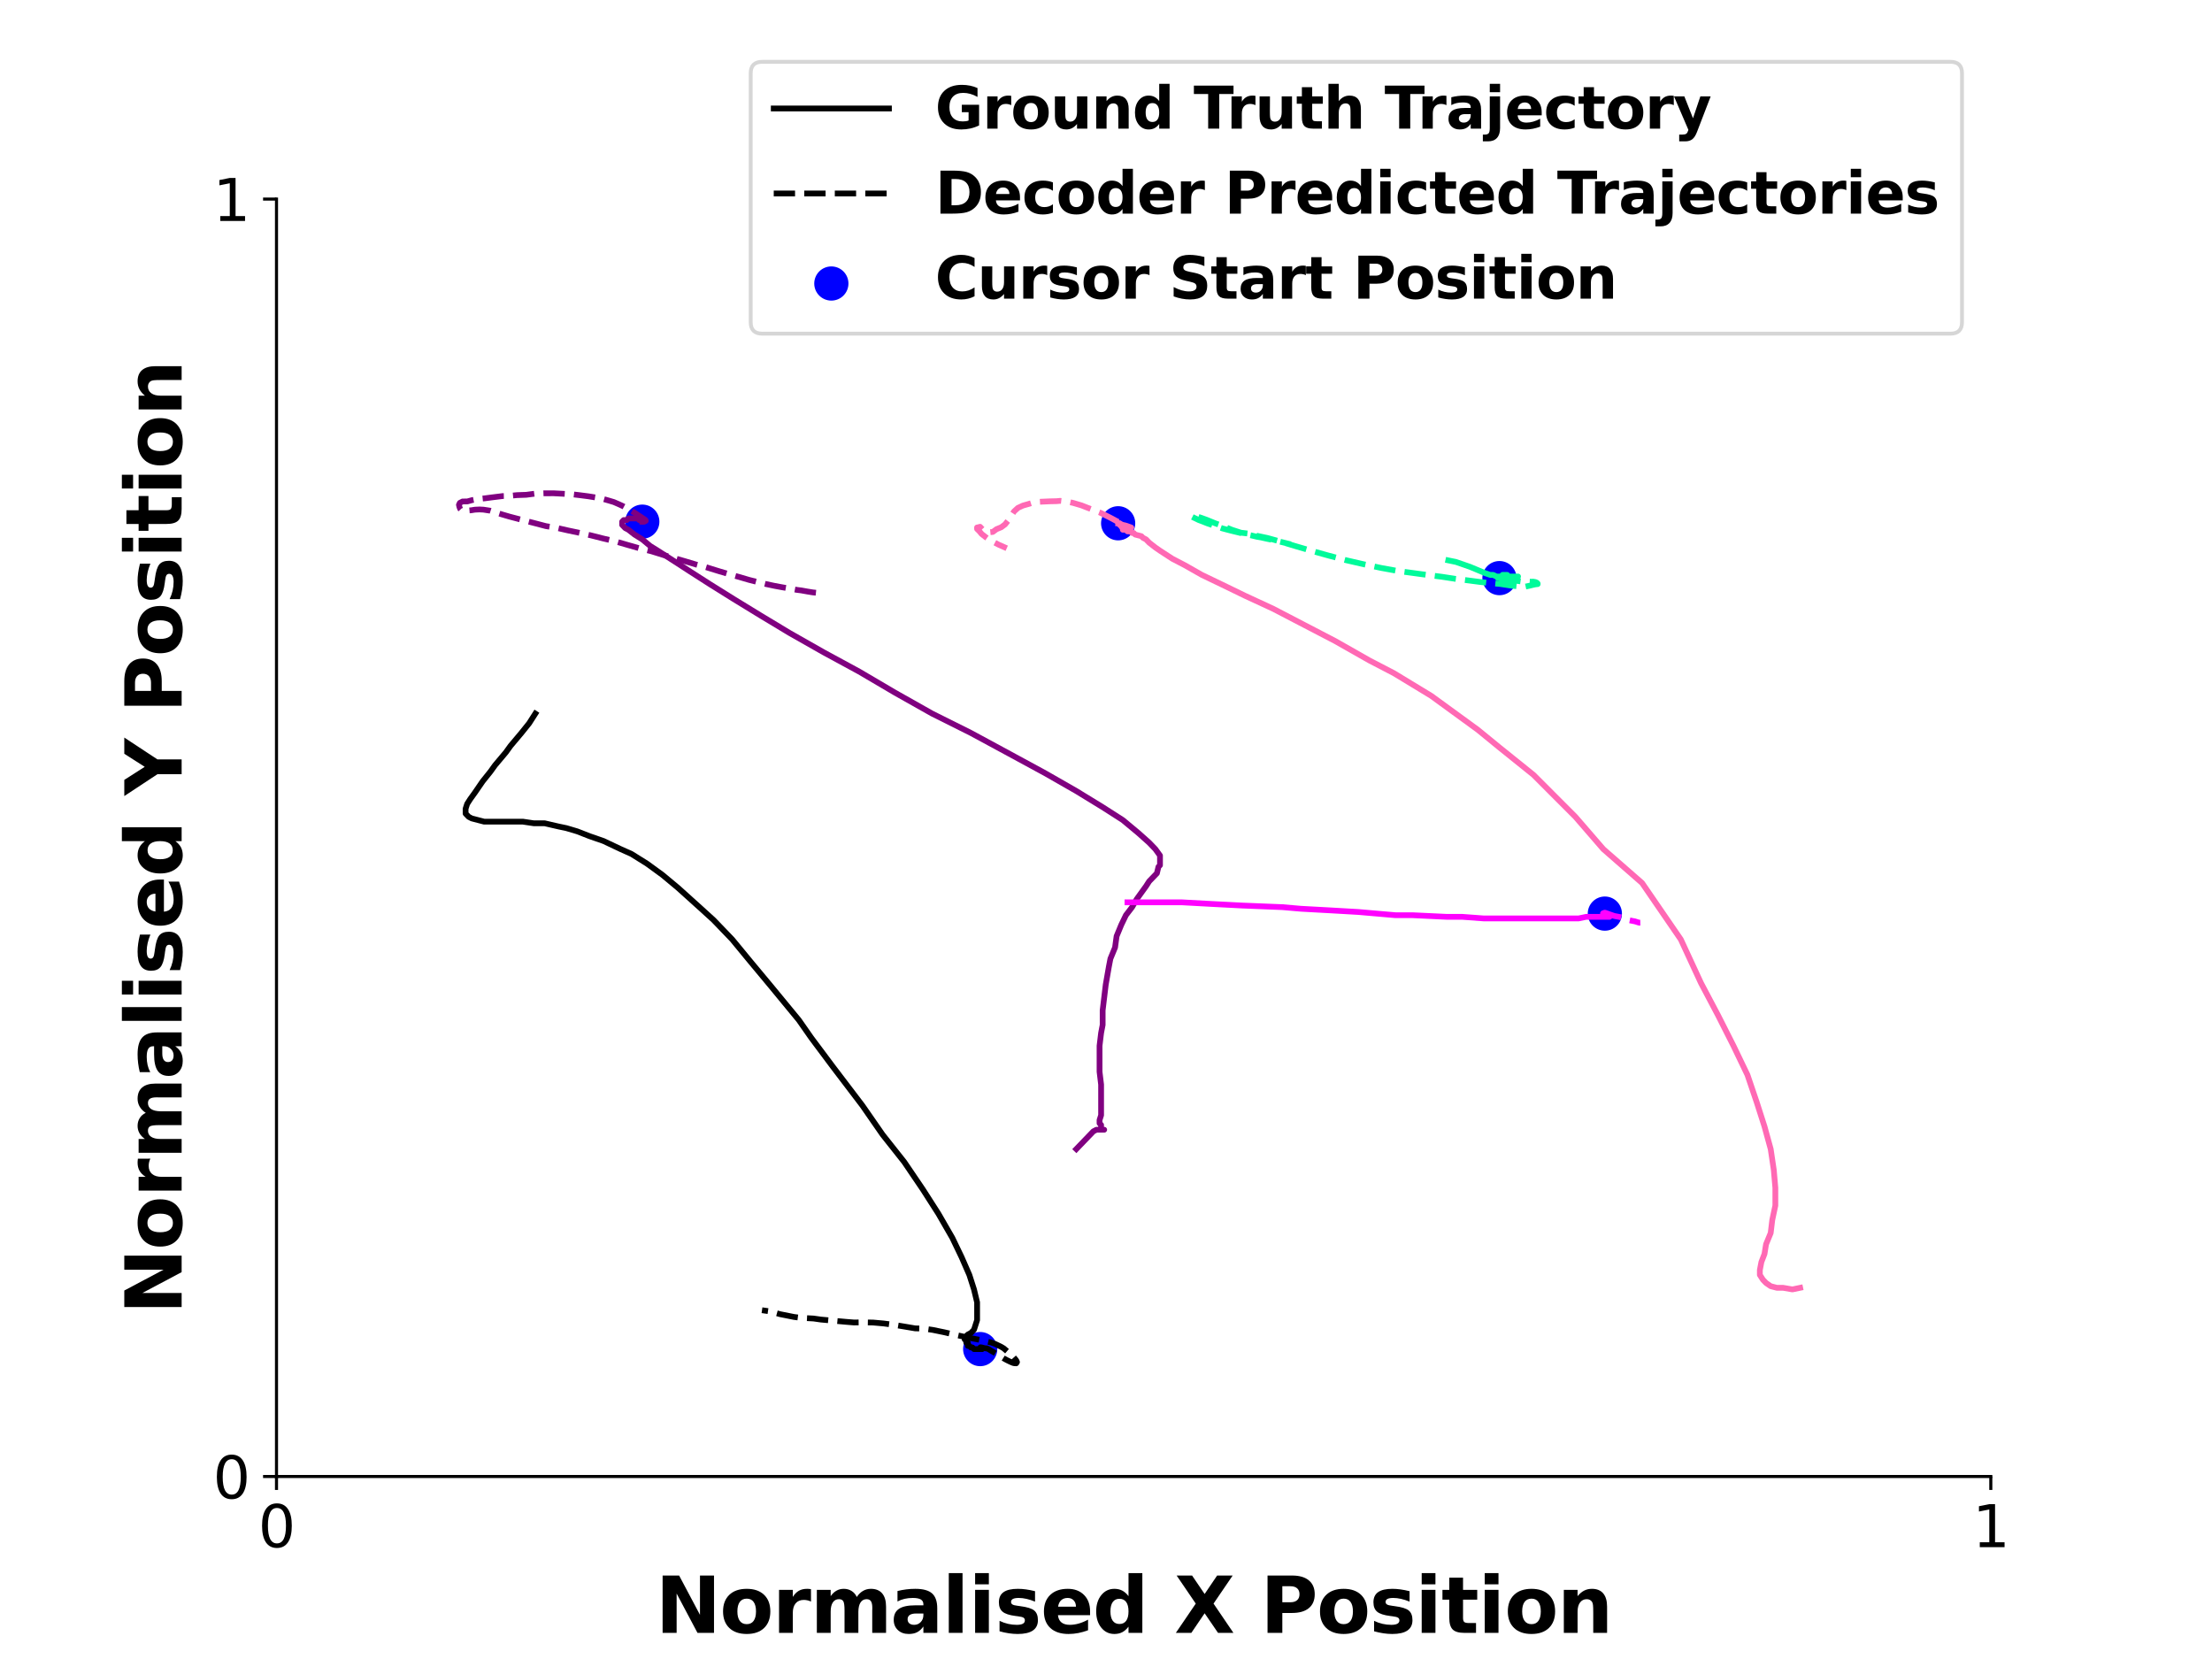 <?xml version="1.0" encoding="utf-8" standalone="no"?>
<!DOCTYPE svg PUBLIC "-//W3C//DTD SVG 1.1//EN"
  "http://www.w3.org/Graphics/SVG/1.1/DTD/svg11.dtd">
<svg xmlns:xlink="http://www.w3.org/1999/xlink" width="576pt" height="432pt" viewBox="0 0 576 432" xmlns="http://www.w3.org/2000/svg" version="1.1">
 <defs>
  <style type="text/css">*{stroke-linejoin: round; stroke-linecap: butt}</style>
 </defs>
 <g id="figure_1">
  <g id="patch_1">
   <path d="M 0 432 
L 576 432 
L 576 0 
L 0 0 
z
" style="fill: #ffffff"/>
  </g>
  <g id="axes_1">
   <g id="patch_2">
    <path d="M 72 384.48 
L 518.4 384.48 
L 518.4 51.84 
L 72 51.84 
z
" style="fill: #ffffff"/>
   </g>
   <g id="PathCollection_1">
    <defs>
     <path id="md2ecab166b" d="M 0 3.953 
C 1.048 3.953 2.054 3.536 2.795 2.795 
C 3.536 2.054 3.953 1.048 3.953 0 
C 3.953 -1.048 3.536 -2.054 2.795 -2.795 
C 2.054 -3.536 1.048 -3.953 0 -3.953 
C -1.048 -3.953 -2.054 -3.536 -2.795 -2.795 
C -3.536 -2.054 -3.953 -1.048 -3.953 0 
C -3.953 1.048 -3.536 2.054 -2.795 2.795 
C -2.054 3.536 -1.048 3.953 0 3.953 
z
" style="stroke: #0000ff"/>
    </defs>
    <g clip-path="url(#pefcc77404a)">
     <use xlink:href="#md2ecab166b" x="255.242" y="351.3" style="fill: #0000ff; stroke: #0000ff"/>
    </g>
   </g>
   <g id="PathCollection_2">
    <g clip-path="url(#pefcc77404a)">
     <use xlink:href="#md2ecab166b" x="390.454" y="150.54" style="fill: #0000ff; stroke: #0000ff"/>
    </g>
   </g>
   <g id="PathCollection_3">
    <g clip-path="url(#pefcc77404a)">
     <use xlink:href="#md2ecab166b" x="167.254" y="135.84" style="fill: #0000ff; stroke: #0000ff"/>
    </g>
   </g>
   <g id="PathCollection_4">
    <g clip-path="url(#pefcc77404a)">
     <use xlink:href="#md2ecab166b" x="291.164" y="136.26" style="fill: #0000ff; stroke: #0000ff"/>
    </g>
   </g>
   <g id="PathCollection_5">
    <g clip-path="url(#pefcc77404a)">
     <use xlink:href="#md2ecab166b" x="417.899" y="237.9" style="fill: #0000ff; stroke: #0000ff"/>
    </g>
   </g>
   <g id="matplotlib.axis_1">
    <g id="xtick_1">
     <g id="line2d_1">
      <defs>
       <path id="m65a3928e63" d="M 0 0 
L 0 3.5 
" style="stroke: #000000; stroke-width: 0.8"/>
      </defs>
      <g>
       <use xlink:href="#m65a3928e63" x="72" y="384.48" style="stroke: #000000; stroke-width: 0.8"/>
      </g>
     </g>
     <g id="text_1">
      <!-- 0 -->
      <g transform="translate(67.228 402.878)scale(0.15 -0.15)">
       <defs>
        <path id="DejaVuSans-30" d="M 2034 4250 
Q 1547 4250 1301 3770 
Q 1056 3291 1056 2328 
Q 1056 1369 1301 889 
Q 1547 409 2034 409 
Q 2525 409 2770 889 
Q 3016 1369 3016 2328 
Q 3016 3291 2770 3770 
Q 2525 4250 2034 4250 
z
M 2034 4750 
Q 2819 4750 3233 4129 
Q 3647 3509 3647 2328 
Q 3647 1150 3233 529 
Q 2819 -91 2034 -91 
Q 1250 -91 836 529 
Q 422 1150 422 2328 
Q 422 3509 836 4129 
Q 1250 4750 2034 4750 
z
" transform="scale(0.016)"/>
       </defs>
       <use xlink:href="#DejaVuSans-30"/>
      </g>
     </g>
    </g>
    <g id="xtick_2">
     <g id="line2d_2">
      <g>
       <use xlink:href="#m65a3928e63" x="518.4" y="384.48" style="stroke: #000000; stroke-width: 0.8"/>
      </g>
     </g>
     <g id="text_2">
      <!-- 1 -->
      <g transform="translate(513.628 402.878)scale(0.15 -0.15)">
       <defs>
        <path id="DejaVuSans-31" d="M 794 531 
L 1825 531 
L 1825 4091 
L 703 3866 
L 703 4441 
L 1819 4666 
L 2450 4666 
L 2450 531 
L 3481 531 
L 3481 0 
L 794 0 
L 794 531 
z
" transform="scale(0.016)"/>
       </defs>
       <use xlink:href="#DejaVuSans-31"/>
      </g>
     </g>
    </g>
    <g id="text_3">
     <!-- Normalised X Position -->
     <g transform="translate(170.664 425.194)scale(0.2 -0.2)">
      <defs>
       <path id="DejaVuSans-Bold-4e" d="M 588 4666 
L 1931 4666 
L 3628 1466 
L 3628 4666 
L 4769 4666 
L 4769 0 
L 3425 0 
L 1728 3200 
L 1728 0 
L 588 0 
L 588 4666 
z
" transform="scale(0.016)"/>
       <path id="DejaVuSans-Bold-6f" d="M 2203 2784 
Q 1831 2784 1636 2517 
Q 1441 2250 1441 1747 
Q 1441 1244 1636 976 
Q 1831 709 2203 709 
Q 2569 709 2762 976 
Q 2956 1244 2956 1747 
Q 2956 2250 2762 2517 
Q 2569 2784 2203 2784 
z
M 2203 3584 
Q 3106 3584 3614 3096 
Q 4122 2609 4122 1747 
Q 4122 884 3614 396 
Q 3106 -91 2203 -91 
Q 1297 -91 786 396 
Q 275 884 275 1747 
Q 275 2609 786 3096 
Q 1297 3584 2203 3584 
z
" transform="scale(0.016)"/>
       <path id="DejaVuSans-Bold-72" d="M 3138 2547 
Q 2991 2616 2845 2648 
Q 2700 2681 2553 2681 
Q 2122 2681 1889 2404 
Q 1656 2128 1656 1613 
L 1656 0 
L 538 0 
L 538 3500 
L 1656 3500 
L 1656 2925 
Q 1872 3269 2151 3426 
Q 2431 3584 2822 3584 
Q 2878 3584 2943 3579 
Q 3009 3575 3134 3559 
L 3138 2547 
z
" transform="scale(0.016)"/>
       <path id="DejaVuSans-Bold-6d" d="M 3781 2919 
Q 3994 3244 4286 3414 
Q 4578 3584 4928 3584 
Q 5531 3584 5847 3212 
Q 6163 2841 6163 2131 
L 6163 0 
L 5038 0 
L 5038 1825 
Q 5041 1866 5042 1909 
Q 5044 1953 5044 2034 
Q 5044 2406 4934 2573 
Q 4825 2741 4581 2741 
Q 4263 2741 4089 2478 
Q 3916 2216 3909 1719 
L 3909 0 
L 2784 0 
L 2784 1825 
Q 2784 2406 2684 2573 
Q 2584 2741 2328 2741 
Q 2006 2741 1831 2477 
Q 1656 2213 1656 1722 
L 1656 0 
L 531 0 
L 531 3500 
L 1656 3500 
L 1656 2988 
Q 1863 3284 2130 3434 
Q 2397 3584 2719 3584 
Q 3081 3584 3359 3409 
Q 3638 3234 3781 2919 
z
" transform="scale(0.016)"/>
       <path id="DejaVuSans-Bold-61" d="M 2106 1575 
Q 1756 1575 1579 1456 
Q 1403 1338 1403 1106 
Q 1403 894 1545 773 
Q 1688 653 1941 653 
Q 2256 653 2472 879 
Q 2688 1106 2688 1447 
L 2688 1575 
L 2106 1575 
z
M 3816 1997 
L 3816 0 
L 2688 0 
L 2688 519 
Q 2463 200 2181 54 
Q 1900 -91 1497 -91 
Q 953 -91 614 226 
Q 275 544 275 1050 
Q 275 1666 698 1953 
Q 1122 2241 2028 2241 
L 2688 2241 
L 2688 2328 
Q 2688 2594 2478 2717 
Q 2269 2841 1825 2841 
Q 1466 2841 1156 2769 
Q 847 2697 581 2553 
L 581 3406 
Q 941 3494 1303 3539 
Q 1666 3584 2028 3584 
Q 2975 3584 3395 3211 
Q 3816 2838 3816 1997 
z
" transform="scale(0.016)"/>
       <path id="DejaVuSans-Bold-6c" d="M 538 4863 
L 1656 4863 
L 1656 0 
L 538 0 
L 538 4863 
z
" transform="scale(0.016)"/>
       <path id="DejaVuSans-Bold-69" d="M 538 3500 
L 1656 3500 
L 1656 0 
L 538 0 
L 538 3500 
z
M 538 4863 
L 1656 4863 
L 1656 3950 
L 538 3950 
L 538 4863 
z
" transform="scale(0.016)"/>
       <path id="DejaVuSans-Bold-73" d="M 3272 3391 
L 3272 2541 
Q 2913 2691 2578 2766 
Q 2244 2841 1947 2841 
Q 1628 2841 1473 2761 
Q 1319 2681 1319 2516 
Q 1319 2381 1436 2309 
Q 1553 2238 1856 2203 
L 2053 2175 
Q 2913 2066 3209 1816 
Q 3506 1566 3506 1031 
Q 3506 472 3093 190 
Q 2681 -91 1863 -91 
Q 1516 -91 1145 -36 
Q 775 19 384 128 
L 384 978 
Q 719 816 1070 734 
Q 1422 653 1784 653 
Q 2113 653 2278 743 
Q 2444 834 2444 1013 
Q 2444 1163 2330 1236 
Q 2216 1309 1875 1350 
L 1678 1375 
Q 931 1469 631 1722 
Q 331 1975 331 2491 
Q 331 3047 712 3315 
Q 1094 3584 1881 3584 
Q 2191 3584 2531 3537 
Q 2872 3491 3272 3391 
z
" transform="scale(0.016)"/>
       <path id="DejaVuSans-Bold-65" d="M 4031 1759 
L 4031 1441 
L 1416 1441 
Q 1456 1047 1700 850 
Q 1944 653 2381 653 
Q 2734 653 3104 758 
Q 3475 863 3866 1075 
L 3866 213 
Q 3469 63 3072 -14 
Q 2675 -91 2278 -91 
Q 1328 -91 801 392 
Q 275 875 275 1747 
Q 275 2603 792 3093 
Q 1309 3584 2216 3584 
Q 3041 3584 3536 3087 
Q 4031 2591 4031 1759 
z
M 2881 2131 
Q 2881 2450 2695 2645 
Q 2509 2841 2209 2841 
Q 1884 2841 1681 2658 
Q 1478 2475 1428 2131 
L 2881 2131 
z
" transform="scale(0.016)"/>
       <path id="DejaVuSans-Bold-64" d="M 2919 2988 
L 2919 4863 
L 4044 4863 
L 4044 0 
L 2919 0 
L 2919 506 
Q 2688 197 2409 53 
Q 2131 -91 1766 -91 
Q 1119 -91 703 423 
Q 288 938 288 1747 
Q 288 2556 703 3070 
Q 1119 3584 1766 3584 
Q 2128 3584 2408 3439 
Q 2688 3294 2919 2988 
z
M 2181 722 
Q 2541 722 2730 984 
Q 2919 1247 2919 1747 
Q 2919 2247 2730 2509 
Q 2541 2772 2181 2772 
Q 1825 2772 1636 2509 
Q 1447 2247 1447 1747 
Q 1447 1247 1636 984 
Q 1825 722 2181 722 
z
" transform="scale(0.016)"/>
       <path id="DejaVuSans-Bold-20" transform="scale(0.016)"/>
       <path id="DejaVuSans-Bold-58" d="M 3188 2381 
L 4806 0 
L 3553 0 
L 2463 1594 
L 1381 0 
L 122 0 
L 1741 2381 
L 184 4666 
L 1441 4666 
L 2463 3163 
L 3481 4666 
L 4744 4666 
L 3188 2381 
z
" transform="scale(0.016)"/>
       <path id="DejaVuSans-Bold-50" d="M 588 4666 
L 2584 4666 
Q 3475 4666 3951 4270 
Q 4428 3875 4428 3144 
Q 4428 2409 3951 2014 
Q 3475 1619 2584 1619 
L 1791 1619 
L 1791 0 
L 588 0 
L 588 4666 
z
M 1791 3794 
L 1791 2491 
L 2456 2491 
Q 2806 2491 2997 2661 
Q 3188 2831 3188 3144 
Q 3188 3456 2997 3625 
Q 2806 3794 2456 3794 
L 1791 3794 
z
" transform="scale(0.016)"/>
       <path id="DejaVuSans-Bold-74" d="M 1759 4494 
L 1759 3500 
L 2913 3500 
L 2913 2700 
L 1759 2700 
L 1759 1216 
Q 1759 972 1856 886 
Q 1953 800 2241 800 
L 2816 800 
L 2816 0 
L 1856 0 
Q 1194 0 917 276 
Q 641 553 641 1216 
L 641 2700 
L 84 2700 
L 84 3500 
L 641 3500 
L 641 4494 
L 1759 4494 
z
" transform="scale(0.016)"/>
       <path id="DejaVuSans-Bold-6e" d="M 4056 2131 
L 4056 0 
L 2931 0 
L 2931 347 
L 2931 1631 
Q 2931 2084 2911 2256 
Q 2891 2428 2841 2509 
Q 2775 2619 2662 2680 
Q 2550 2741 2406 2741 
Q 2056 2741 1856 2470 
Q 1656 2200 1656 1722 
L 1656 0 
L 538 0 
L 538 3500 
L 1656 3500 
L 1656 2988 
Q 1909 3294 2193 3439 
Q 2478 3584 2822 3584 
Q 3428 3584 3742 3212 
Q 4056 2841 4056 2131 
z
" transform="scale(0.016)"/>
      </defs>
      <use xlink:href="#DejaVuSans-Bold-4e"/>
      <use xlink:href="#DejaVuSans-Bold-6f" x="83.691"/>
      <use xlink:href="#DejaVuSans-Bold-72" x="152.393"/>
      <use xlink:href="#DejaVuSans-Bold-6d" x="201.709"/>
      <use xlink:href="#DejaVuSans-Bold-61" x="305.908"/>
      <use xlink:href="#DejaVuSans-Bold-6c" x="373.389"/>
      <use xlink:href="#DejaVuSans-Bold-69" x="407.666"/>
      <use xlink:href="#DejaVuSans-Bold-73" x="441.943"/>
      <use xlink:href="#DejaVuSans-Bold-65" x="501.465"/>
      <use xlink:href="#DejaVuSans-Bold-64" x="569.287"/>
      <use xlink:href="#DejaVuSans-Bold-20" x="640.869"/>
      <use xlink:href="#DejaVuSans-Bold-58" x="675.684"/>
      <use xlink:href="#DejaVuSans-Bold-20" x="752.783"/>
      <use xlink:href="#DejaVuSans-Bold-50" x="787.598"/>
      <use xlink:href="#DejaVuSans-Bold-6f" x="860.889"/>
      <use xlink:href="#DejaVuSans-Bold-73" x="929.59"/>
      <use xlink:href="#DejaVuSans-Bold-69" x="989.111"/>
      <use xlink:href="#DejaVuSans-Bold-74" x="1023.389"/>
      <use xlink:href="#DejaVuSans-Bold-69" x="1071.191"/>
      <use xlink:href="#DejaVuSans-Bold-6f" x="1105.469"/>
      <use xlink:href="#DejaVuSans-Bold-6e" x="1174.17"/>
     </g>
    </g>
   </g>
   <g id="matplotlib.axis_2">
    <g id="ytick_1">
     <g id="line2d_3">
      <defs>
       <path id="mb1e1de321c" d="M 0 0 
L -3.5 0 
" style="stroke: #000000; stroke-width: 0.8"/>
      </defs>
      <g>
       <use xlink:href="#mb1e1de321c" x="72" y="384.48" style="stroke: #000000; stroke-width: 0.8"/>
      </g>
     </g>
     <g id="text_4">
      <!-- 0 -->
      <g transform="translate(55.456 390.179)scale(0.15 -0.15)">
       <use xlink:href="#DejaVuSans-30"/>
      </g>
     </g>
    </g>
    <g id="ytick_2">
     <g id="line2d_4">
      <g>
       <use xlink:href="#mb1e1de321c" x="72" y="51.84" style="stroke: #000000; stroke-width: 0.8"/>
      </g>
     </g>
     <g id="text_5">
      <!-- 1 -->
      <g transform="translate(55.456 57.539)scale(0.15 -0.15)">
       <use xlink:href="#DejaVuSans-31"/>
      </g>
     </g>
    </g>
    <g id="text_6">
     <!-- Normalised Y Position -->
     <g transform="translate(47.297 342.227)rotate(-90)scale(0.2 -0.2)">
      <defs>
       <path id="DejaVuSans-Bold-59" d="M -63 4666 
L 1253 4666 
L 2316 3003 
L 3378 4666 
L 4697 4666 
L 2919 1966 
L 2919 0 
L 1716 0 
L 1716 1966 
L -63 4666 
z
" transform="scale(0.016)"/>
      </defs>
      <use xlink:href="#DejaVuSans-Bold-4e"/>
      <use xlink:href="#DejaVuSans-Bold-6f" x="83.691"/>
      <use xlink:href="#DejaVuSans-Bold-72" x="152.393"/>
      <use xlink:href="#DejaVuSans-Bold-6d" x="201.709"/>
      <use xlink:href="#DejaVuSans-Bold-61" x="305.908"/>
      <use xlink:href="#DejaVuSans-Bold-6c" x="373.389"/>
      <use xlink:href="#DejaVuSans-Bold-69" x="407.666"/>
      <use xlink:href="#DejaVuSans-Bold-73" x="441.943"/>
      <use xlink:href="#DejaVuSans-Bold-65" x="501.465"/>
      <use xlink:href="#DejaVuSans-Bold-64" x="569.287"/>
      <use xlink:href="#DejaVuSans-Bold-20" x="640.869"/>
      <use xlink:href="#DejaVuSans-Bold-59" x="675.684"/>
      <use xlink:href="#DejaVuSans-Bold-20" x="748.096"/>
      <use xlink:href="#DejaVuSans-Bold-50" x="782.91"/>
      <use xlink:href="#DejaVuSans-Bold-6f" x="856.201"/>
      <use xlink:href="#DejaVuSans-Bold-73" x="924.902"/>
      <use xlink:href="#DejaVuSans-Bold-69" x="984.424"/>
      <use xlink:href="#DejaVuSans-Bold-74" x="1018.701"/>
      <use xlink:href="#DejaVuSans-Bold-69" x="1066.504"/>
      <use xlink:href="#DejaVuSans-Bold-6f" x="1100.781"/>
      <use xlink:href="#DejaVuSans-Bold-6e" x="1169.482"/>
     </g>
    </g>
   </g>
   <g id="line2d_5">
    <path d="M 255.242 351.3 
L 254.838 351.3 
L 254.435 351.3 
L 254.031 351.3 
L 254.031 351.3 
L 253.627 351.3 
L 253.224 350.88 
L 253.224 350.88 
L 252.82 350.88 
L 252.82 350.88 
L 252.417 350.46 
L 252.417 350.46 
L 252.417 350.46 
L 252.013 350.46 
L 252.013 350.04 
L 252.013 350.04 
L 252.013 349.62 
L 252.013 349.62 
L 251.609 349.62 
L 251.609 349.2 
L 251.609 349.2 
L 251.609 349.2 
L 251.609 348.78 
L 251.206 348.78 
L 251.206 348.78 
L 251.206 348.78 
L 251.206 348.78 
L 251.206 348.36 
L 251.206 348.36 
L 251.609 347.94 
L 252.013 347.52 
L 252.82 347.1 
L 253.627 346.26 
L 254.031 345 
L 254.435 343.74 
L 254.435 341.64 
L 254.435 339.12 
L 253.627 335.76 
L 252.417 331.98 
L 250.399 327.36 
L 247.977 322.32 
L 244.344 316.02 
L 240.308 309.72 
L 235.465 302.58 
L 229.814 295.44 
L 224.567 287.88 
L 216.898 277.8 
L 211.248 270.24 
L 208.019 265.62 
L 200.754 256.8 
L 195.507 250.5 
L 190.663 244.62 
L 185.82 239.58 
L 182.591 236.64 
L 176.537 231.18 
L 172.501 227.82 
L 168.464 224.88 
L 164.428 222.36 
L 161.603 221.1 
L 157.163 219 
L 153.531 217.74 
L 150.302 216.48 
L 147.476 215.64 
L 145.458 215.22 
L 141.826 214.38 
L 139 214.38 
L 136.175 213.96 
L 133.35 213.96 
L 131.735 213.96 
L 128.506 213.96 
L 126.085 213.96 
L 124.47 213.54 
L 122.856 213.12 
L 122.048 212.7 
L 121.241 211.86 
L 121.241 210.6 
L 121.645 209.34 
L 122.452 208.08 
L 123.663 206.4 
L 125.681 203.46 
L 127.699 200.94 
L 128.91 199.26 
L 131.735 195.9 
L 132.946 194.22 
L 135.771 190.86 
L 137.79 188.34 
L 139.404 185.82 
" clip-path="url(#pefcc77404a)" style="fill: none; stroke: #000000; stroke-width: 1.5; stroke-linecap: square"/>
   </g>
   <g id="line2d_6">
    <path d="M 255.242 351.3 
L 255.341 351.301 
L 255.452 351.31 
L 255.525 351.292 
L 255.585 351.281 
L 255.651 351.29 
L 255.727 351.286 
L 255.774 351.286 
L 255.785 351.276 
L 255.775 351.263 
L 255.75 351.244 
L 255.694 351.213 
L 255.686 351.224 
L 255.655 351.219 
L 255.634 351.212 
L 255.604 351.195 
L 255.557 351.157 
L 255.51 351.108 
L 255.456 351.062 
L 255.431 351.039 
L 255.41 351.008 
L 255.422 350.996 
L 255.41 350.955 
L 255.41 350.947 
L 255.403 350.914 
L 255.405 350.907 
L 255.415 350.895 
L 255.371 350.868 
L 255.325 350.839 
L 255.309 350.829 
L 255.326 350.824 
L 255.395 350.842 
L 255.505 350.852 
L 255.706 350.886 
L 256.042 350.981 
L 256.387 351.058 
L 256.64 351.089 
L 256.799 351.139 
L 256.948 351.106 
L 257.375 351.286 
L 258.126 351.754 
L 258.692 352.071 
L 259.337 352.458 
L 260.392 353.109 
L 261.403 353.74 
L 262.125 354.139 
L 263.069 354.6 
L 263.815 354.912 
L 264.137 354.981 
L 264.626 355.003 
L 264.732 354.843 
L 264.818 354.68 
L 264.67 354.322 
L 264.398 353.946 
L 263.633 353.084 
L 262.733 352.279 
L 261.907 351.573 
L 261.362 351.106 
L 260.629 350.67 
L 259.192 349.985 
L 258.183 349.604 
L 257.162 349.372 
L 255.968 349.09 
L 255.012 348.863 
L 253.04 348.494 
L 251.29 348.135 
L 249.371 347.713 
L 247.357 347.261 
L 245.913 346.926 
L 242.856 346.301 
L 240.548 345.964 
L 238.3 345.904 
L 235.638 345.454 
L 232.837 344.989 
L 230.067 344.627 
L 227.349 344.385 
L 224.815 344.345 
L 222.355 344.37 
L 220.452 344.218 
L 216.532 343.864 
L 213.753 343.61 
L 211.832 343.337 
L 208.527 343.159 
L 206.776 342.935 
L 203.161 342.215 
L 200.493 341.477 
L 198.421 341.18 
" clip-path="url(#pefcc77404a)" style="fill: none; stroke-dasharray: 5.55,2.4; stroke-dashoffset: 0; stroke: #000000; stroke-width: 1.5"/>
   </g>
   <g id="line2d_7">
    <path d="M 390.454 150.54 
L 390.454 150.54 
L 390.05 150.54 
L 390.05 150.12 
L 390.05 150.12 
L 389.646 150.12 
L 389.646 150.12 
L 389.646 150.12 
L 389.646 150.12 
L 389.646 150.12 
L 390.05 150.12 
L 390.05 150.12 
L 390.05 150.12 
L 390.454 150.12 
L 390.454 150.12 
L 390.857 150.12 
L 390.857 150.12 
L 391.261 150.12 
L 391.261 149.7 
L 391.664 149.7 
L 391.664 149.7 
L 391.664 149.7 
L 392.068 149.7 
L 392.068 149.7 
L 392.472 149.7 
L 392.472 150.12 
L 392.875 150.12 
L 392.875 150.12 
L 393.279 150.12 
L 393.279 150.12 
L 393.682 150.12 
L 393.682 150.12 
L 394.086 150.12 
L 394.086 150.12 
L 394.49 150.12 
L 394.49 150.12 
L 394.893 150.12 
L 395.297 150.12 
L 395.297 150.12 
L 395.297 150.12 
L 395.297 150.12 
L 395.297 150.12 
L 395.297 150.12 
L 395.297 150.12 
L 394.893 150.12 
L 394.893 150.12 
L 394.893 150.12 
L 394.49 150.12 
L 394.086 150.12 
L 394.086 150.12 
L 393.682 150.12 
L 393.682 150.12 
L 393.279 150.12 
L 392.875 150.54 
L 392.472 150.54 
L 392.472 150.54 
L 392.068 150.54 
L 391.664 150.12 
L 390.454 150.12 
L 389.646 150.12 
L 388.839 149.7 
L 388.032 149.7 
L 386.821 149.28 
L 384.803 148.44 
L 382.785 147.6 
L 379.152 146.34 
L 377.134 145.92 
" clip-path="url(#pefcc77404a)" style="fill: none; stroke: #00fa9a; stroke-width: 1.5; stroke-linecap: square"/>
   </g>
   <g id="line2d_8">
    <path d="M 390.454 150.54 
L 394.052 151.118 
L 395.975 151.392 
L 397.393 151.429 
L 398.506 151.471 
L 399.265 151.469 
L 399.821 151.566 
L 400.222 151.748 
L 400.4 151.947 
L 400.411 152.094 
L 399.76 152.174 
L 399.09 152.321 
L 398.265 152.525 
L 397.194 152.754 
L 396.139 152.754 
L 393.32 152.471 
L 390.647 152.065 
L 388.235 151.852 
L 385.42 151.546 
L 382.298 151.136 
L 379.017 150.736 
L 375.428 150.186 
L 371.729 149.724 
L 367.964 149.214 
L 363.982 148.68 
L 359.736 147.909 
L 355.187 146.949 
L 350.579 145.892 
L 345.991 144.681 
L 341.517 143.432 
L 337.38 142.222 
L 333.453 141.037 
L 330.016 140.083 
L 327.448 139.543 
L 324.947 138.928 
L 323.134 138.716 
L 320.786 137.95 
L 317.874 136.772 
L 316.588 136.324 
L 314.2 135.351 
L 312.775 134.836 
L 311.652 134.468 
L 310.946 134.298 
L 310.522 134.298 
L 310.242 134.306 
L 310.156 134.421 
L 310.328 134.527 
L 310.887 134.807 
L 311.609 135.15 
L 312.135 135.411 
L 313.253 135.83 
L 314.429 136.299 
L 315.579 136.68 
L 316.9 137.101 
L 318.307 137.594 
L 319.207 137.836 
L 320.694 138.225 
L 322.219 138.593 
L 324.258 139.096 
L 325.749 139.405 
L 327.322 139.775 
L 328.346 139.948 
L 329.859 140.288 
L 331.349 140.587 
L 332.909 140.952 
L 334.975 141.454 
L 336.091 141.728 
" clip-path="url(#pefcc77404a)" style="fill: none; stroke-dasharray: 5.55,2.4; stroke-dashoffset: 0; stroke: #00fa9a; stroke-width: 1.5"/>
   </g>
   <g id="line2d_9">
    <path d="M 167.254 135.84 
L 167.657 135.84 
L 167.657 135.84 
L 167.657 135.84 
L 167.657 135.84 
L 167.657 135.84 
L 167.657 135.84 
L 167.657 135.84 
L 167.657 135.84 
L 167.254 135.84 
L 167.254 135.84 
L 167.254 135.42 
L 166.85 135.42 
L 166.85 135.42 
L 166.446 135.42 
L 166.446 135.42 
L 166.043 135 
L 165.639 135 
L 165.639 135 
L 165.235 135 
L 164.832 135 
L 164.428 135 
L 164.025 135 
L 163.621 135 
L 163.217 135.42 
L 162.814 135.42 
L 162.41 135.42 
L 162.007 135.84 
L 162.007 135.84 
L 162.007 136.26 
L 162.007 136.68 
L 162.814 137.52 
L 163.621 137.94 
L 165.235 139.2 
L 167.254 140.46 
L 169.272 142.14 
L 171.29 143.4 
L 176.537 146.76 
L 179.766 148.86 
L 185.013 152.22 
L 191.067 156 
L 197.928 160.2 
L 205.597 164.82 
L 214.477 169.86 
L 223.76 174.9 
L 233.043 180.36 
L 242.73 185.82 
L 252.82 190.86 
L 262.911 196.32 
L 272.194 201.36 
L 280.266 205.98 
L 287.128 210.18 
L 292.375 213.54 
L 296.411 216.9 
L 299.236 219.42 
L 300.851 221.1 
L 302.061 222.78 
L 302.061 224.04 
L 302.061 225.3 
L 301.658 225.72 
L 301.254 227.4 
L 300.447 228.24 
L 299.236 229.5 
L 298.429 230.76 
L 297.218 232.44 
L 296.007 234.12 
L 294.796 236.22 
L 293.182 238.32 
L 291.971 240.84 
L 290.76 243.78 
L 290.357 246.72 
L 289.146 249.66 
L 288.742 251.76 
L 287.935 256.38 
L 287.531 259.74 
L 287.128 263.1 
L 287.128 266.88 
L 286.724 268.98 
L 286.32 272.34 
L 286.32 275.7 
L 286.32 279.06 
L 286.724 282.42 
L 286.724 284.94 
L 286.724 287.04 
L 286.724 289.14 
L 286.724 290.4 
L 286.32 291.66 
L 286.32 292.5 
L 286.724 292.92 
L 286.724 293.34 
L 286.724 293.76 
L 287.128 294.18 
L 287.128 294.18 
L 287.531 294.18 
L 287.531 294.18 
L 287.531 294.18 
L 287.531 294.18 
L 287.128 294.18 
L 286.724 294.18 
L 286.724 294.18 
L 286.32 294.18 
L 285.917 294.18 
L 285.513 294.18 
L 284.706 294.6 
L 284.302 295.02 
L 283.899 295.44 
L 283.495 295.86 
L 282.688 296.7 
L 282.284 297.12 
L 281.881 297.54 
L 281.073 298.38 
L 280.266 299.22 
" clip-path="url(#pefcc77404a)" style="fill: none; stroke: #800080; stroke-width: 1.5; stroke-linecap: square"/>
   </g>
   <g id="line2d_10">
    <path d="M 167.254 135.84 
L 167.204 135.837 
L 167.189 135.84 
L 167.168 135.844 
L 167.181 135.847 
L 167.184 135.849 
L 167.205 135.841 
L 167.261 135.836 
L 167.286 135.827 
L 167.348 135.804 
L 167.42 135.788 
L 167.494 135.77 
L 167.601 135.775 
L 167.701 135.775 
L 167.798 135.765 
L 167.876 135.754 
L 167.961 135.735 
L 168.016 135.713 
L 168.051 135.682 
L 168.077 135.652 
L 168.108 135.647 
L 168.152 135.632 
L 168.159 135.602 
L 168.151 135.567 
L 168.123 135.516 
L 168.111 135.474 
L 168.06 135.411 
L 167.991 135.341 
L 167.889 135.265 
L 167.804 135.215 
L 167.688 135.142 
L 167.487 135.011 
L 167.382 134.943 
L 167.095 134.754 
L 166.842 134.574 
L 166.539 134.372 
L 166.329 134.239 
L 165.854 133.915 
L 165.548 133.699 
L 165.11 133.438 
L 164.572 133.114 
L 163.861 132.684 
L 163.104 132.275 
L 162.192 131.784 
L 161.123 131.291 
L 159.845 130.738 
L 158.483 130.331 
L 156.842 129.864 
L 155.146 129.547 
L 153.193 129.233 
L 151.073 128.959 
L 148.86 128.698 
L 146.608 128.575 
L 144.16 128.45 
L 141.731 128.453 
L 139.32 128.543 
L 137.02 128.847 
L 134.637 128.928 
L 132.406 129.146 
L 130.897 129.174 
L 128.181 129.507 
L 126.244 129.763 
L 124.453 129.942 
L 122.948 130.227 
L 121.697 130.568 
L 120.451 130.587 
L 119.747 130.945 
L 119.507 131.451 
L 119.637 132.032 
L 119.854 132.55 
L 120.089 132.81 
L 120.518 132.941 
L 120.87 132.98 
L 121.774 132.949 
L 122.706 132.873 
L 123.664 132.717 
L 124.865 132.66 
L 125.883 132.711 
L 127.626 132.979 
L 130.791 133.975 
L 132.678 134.526 
L 136.306 135.477 
L 139.116 136.203 
L 142.18 137.007 
L 144.825 137.423 
L 147.925 138.128 
L 150.831 138.734 
L 153.863 139.409 
L 157.017 140.21 
L 160.095 140.931 
L 163.459 141.909 
L 166.7 142.831 
L 169.543 143.526 
L 172.667 144.495 
L 175.591 145.337 
L 178.451 146.163 
L 181.193 146.985 
L 183.572 147.611 
L 187.237 148.739 
L 189.872 149.522 
L 192.434 150.233 
L 194.993 150.983 
L 197.306 151.575 
L 199.563 152.108 
L 201.768 152.573 
L 203.794 152.945 
L 205.713 153.277 
L 207.513 153.604 
L 208.632 153.742 
L 210.257 154.033 
L 211.671 154.262 
L 213.291 154.427 
" clip-path="url(#pefcc77404a)" style="fill: none; stroke-dasharray: 5.55,2.4; stroke-dashoffset: 0; stroke: #800080; stroke-width: 1.5"/>
   </g>
   <g id="line2d_11">
    <path d="M 291.164 136.26 
L 291.567 136.26 
L 291.567 136.68 
L 291.971 136.68 
L 291.971 136.68 
L 291.971 137.1 
L 291.971 137.1 
L 291.971 137.1 
L 292.375 137.52 
L 292.375 137.52 
L 292.375 137.52 
L 292.375 137.94 
L 292.778 137.94 
L 292.778 137.94 
L 292.778 137.94 
L 293.182 137.94 
L 293.182 137.94 
L 293.586 138.36 
L 293.586 138.36 
L 293.989 138.36 
L 293.989 138.36 
L 294.393 138.36 
L 294.796 138.78 
L 295.2 138.78 
L 295.604 139.2 
L 297.218 139.62 
L 297.622 140.04 
L 298.429 140.46 
L 299.236 141.3 
L 300.851 142.56 
L 302.061 143.4 
L 305.29 145.5 
L 308.519 147.18 
L 312.959 149.7 
L 318.206 152.22 
L 324.26 155.16 
L 331.525 158.52 
L 339.598 162.72 
L 347.67 166.92 
L 356.55 171.96 
L 363.008 175.32 
L 372.694 181.2 
L 384.803 190.02 
L 390.454 194.64 
L 399.333 201.78 
L 410.231 212.7 
L 417.496 221.1 
L 427.586 229.92 
L 431.622 235.8 
L 437.677 244.62 
L 442.924 255.96 
L 447.363 264.36 
L 451.4 272.34 
L 455.032 279.9 
L 457.454 287.04 
L 459.472 293.34 
L 461.086 299.22 
L 461.894 304.68 
L 462.297 309.3 
L 462.297 313.92 
L 461.49 317.7 
L 461.086 321.06 
L 459.876 324 
L 459.472 326.52 
L 458.665 328.62 
L 458.261 330.72 
L 458.261 331.98 
L 459.068 333.24 
L 459.876 334.08 
L 461.086 334.92 
L 462.701 335.34 
L 464.315 335.34 
L 466.737 335.76 
L 468.755 335.34 
" clip-path="url(#pefcc77404a)" style="fill: none; stroke: #ff69b4; stroke-width: 1.5; stroke-linecap: square"/>
   </g>
   <g id="line2d_12">
    <path d="M 291.164 136.26 
L 291.597 136.4 
L 292.078 136.566 
L 292.445 136.71 
L 292.683 136.751 
L 292.946 136.808 
L 293.131 136.864 
L 293.354 136.93 
L 293.674 137.041 
L 293.842 137.103 
L 293.986 137.159 
L 294.115 137.198 
L 294.195 137.228 
L 294.325 137.276 
L 294.383 137.291 
L 294.471 137.325 
L 294.55 137.364 
L 294.59 137.397 
L 294.543 137.4 
L 294.487 137.412 
L 294.449 137.399 
L 294.42 137.42 
L 294.347 137.391 
L 294.221 137.367 
L 294.084 137.315 
L 293.962 137.264 
L 293.834 137.221 
L 293.671 137.172 
L 293.844 137.402 
L 293.519 137.253 
L 293.288 137.114 
L 292.891 136.871 
L 292.617 136.711 
L 292.154 136.416 
L 291.774 136.218 
L 291.219 135.919 
L 290.662 135.638 
L 290.012 135.282 
L 289.235 134.866 
L 288.272 134.379 
L 287.601 134.042 
L 286.351 133.436 
L 284.295 132.636 
L 283.129 132.195 
L 281.62 131.604 
L 279.392 130.945 
L 277.746 130.605 
L 276.07 130.418 
L 275.144 130.505 
L 273.431 130.542 
L 271.095 130.645 
L 269.368 130.756 
L 267.911 131.214 
L 266.371 131.651 
L 265.06 132.259 
L 264.058 133.18 
L 263.293 134.333 
L 262.537 135.517 
L 261.72 136.55 
L 260.725 137.294 
L 259.485 137.8 
L 258.529 138.513 
L 257.483 138.617 
L 256.401 138.443 
L 255.21 137.169 
L 254.757 137.296 
L 254.423 137.356 
L 254.427 137.742 
L 255.013 138.316 
L 255.629 139.055 
L 256.708 139.896 
L 257.763 140.64 
L 260.087 141.854 
L 262.154 142.765 
" clip-path="url(#pefcc77404a)" style="fill: none; stroke-dasharray: 5.55,2.4; stroke-dashoffset: 0; stroke: #ff69b4; stroke-width: 1.5"/>
   </g>
   <g id="line2d_13">
    <path d="M 417.899 237.9 
L 417.899 237.9 
L 417.899 237.9 
L 417.899 237.9 
L 417.899 237.9 
L 417.899 237.9 
L 417.899 237.9 
L 417.899 237.9 
L 417.899 237.9 
L 417.899 237.9 
L 417.899 238.32 
L 417.899 238.32 
L 417.899 238.32 
L 418.303 238.32 
L 418.303 238.32 
L 418.303 238.32 
L 418.303 238.32 
L 418.303 238.74 
L 418.707 238.74 
L 418.707 238.74 
L 418.707 238.74 
L 419.11 238.74 
L 419.11 238.74 
L 419.11 238.74 
L 418.707 238.74 
L 418.707 238.74 
L 417.899 238.74 
L 417.496 238.74 
L 416.285 238.74 
L 415.074 238.74 
L 413.056 238.74 
L 411.038 239.16 
L 408.213 239.16 
L 405.791 239.16 
L 402.158 239.16 
L 396.911 239.16 
L 391.664 239.16 
L 386.417 239.16 
L 380.767 238.74 
L 376.731 238.74 
L 367.851 238.32 
L 363.411 238.32 
L 353.724 237.48 
L 346.459 237.06 
L 338.791 236.64 
L 333.947 236.22 
L 323.453 235.8 
L 315.381 235.38 
L 307.712 234.96 
L 300.447 234.96 
L 293.586 234.96 
" clip-path="url(#pefcc77404a)" style="fill: none; stroke: #ff00ff; stroke-width: 1.5; stroke-linecap: square"/>
   </g>
   <g id="line2d_14">
    <path d="M 417.899 237.9 
L 417.817 237.905 
L 417.744 237.897 
L 417.676 237.887 
L 417.633 237.873 
L 417.579 237.861 
L 417.518 237.847 
L 417.5 237.849 
L 417.48 237.859 
L 417.458 237.86 
L 417.462 237.885 
L 417.461 237.888 
L 417.437 237.868 
L 417.418 237.844 
L 417.443 237.845 
L 417.482 237.845 
L 417.498 237.837 
L 417.528 237.846 
L 417.546 237.848 
L 417.57 237.859 
L 417.589 237.869 
L 417.602 237.86 
L 417.631 237.868 
L 417.63 237.854 
L 417.635 237.849 
L 417.647 237.833 
L 417.659 237.806 
L 417.668 237.773 
L 417.704 237.75 
L 417.739 237.717 
L 417.786 237.683 
L 417.866 237.671 
L 417.998 237.689 
L 418.121 237.723 
L 418.362 237.813 
L 418.784 237.957 
L 419.205 238.117 
L 419.64 238.267 
L 420.188 238.461 
L 420.528 238.55 
L 421.241 238.682 
L 421.616 238.748 
L 422.382 238.928 
L 423.459 239.474 
L 424.037 239.585 
L 424.438 239.667 
L 425.184 239.82 
L 425.73 239.922 
L 426.291 240.101 
L 426.836 240.266 
L 427.137 240.26 
" clip-path="url(#pefcc77404a)" style="fill: none; stroke-dasharray: 5.55,2.4; stroke-dashoffset: 0; stroke: #ff00ff; stroke-width: 1.5"/>
   </g>
   <g id="patch_3">
    <path d="M 72 384.48 
L 72 51.84 
" style="fill: none; stroke: #000000; stroke-width: 0.8; stroke-linejoin: miter; stroke-linecap: square"/>
   </g>
   <g id="patch_4">
    <path d="M 72 384.48 
L 518.4 384.48 
" style="fill: none; stroke: #000000; stroke-width: 0.8; stroke-linejoin: miter; stroke-linecap: square"/>
   </g>
   <g id="legend_1">
    <g id="patch_5">
     <path d="M 198.48 86.883 
L 507.9 86.883 
Q 510.9 86.883 510.9 83.883 
L 510.9 19.097 
Q 510.9 16.097 507.9 16.097 
L 198.48 16.097 
Q 195.48 16.097 195.48 19.097 
L 195.48 83.883 
Q 195.48 86.883 198.48 86.883 
z
" style="fill: #ffffff; opacity: 0.8; stroke: #cccccc; stroke-linejoin: miter"/>
    </g>
    <g id="line2d_15">
     <path d="M 201.48 28.244 
L 216.48 28.244 
L 231.48 28.244 
" style="fill: none; stroke: #000000; stroke-width: 1.5; stroke-linecap: square"/>
    </g>
    <g id="text_7">
     <!-- Ground Truth Trajectory -->
     <g transform="translate(243.48 33.494)scale(0.15 -0.15)">
      <defs>
       <path id="DejaVuSans-Bold-47" d="M 4781 347 
Q 4331 128 3847 18 
Q 3363 -91 2847 -91 
Q 1681 -91 1000 561 
Q 319 1213 319 2328 
Q 319 3456 1012 4103 
Q 1706 4750 2913 4750 
Q 3378 4750 3804 4662 
Q 4231 4575 4609 4403 
L 4609 3438 
Q 4219 3659 3833 3768 
Q 3447 3878 3059 3878 
Q 2341 3878 1952 3476 
Q 1563 3075 1563 2328 
Q 1563 1588 1938 1184 
Q 2313 781 3003 781 
Q 3191 781 3352 804 
Q 3513 828 3641 878 
L 3641 1784 
L 2906 1784 
L 2906 2591 
L 4781 2591 
L 4781 347 
z
" transform="scale(0.016)"/>
       <path id="DejaVuSans-Bold-75" d="M 500 1363 
L 500 3500 
L 1625 3500 
L 1625 3150 
Q 1625 2866 1622 2436 
Q 1619 2006 1619 1863 
Q 1619 1441 1641 1255 
Q 1663 1069 1716 984 
Q 1784 875 1895 815 
Q 2006 756 2150 756 
Q 2500 756 2700 1025 
Q 2900 1294 2900 1772 
L 2900 3500 
L 4019 3500 
L 4019 0 
L 2900 0 
L 2900 506 
Q 2647 200 2364 54 
Q 2081 -91 1741 -91 
Q 1134 -91 817 281 
Q 500 653 500 1363 
z
" transform="scale(0.016)"/>
       <path id="DejaVuSans-Bold-54" d="M 31 4666 
L 4331 4666 
L 4331 3756 
L 2784 3756 
L 2784 0 
L 1581 0 
L 1581 3756 
L 31 3756 
L 31 4666 
z
" transform="scale(0.016)"/>
       <path id="DejaVuSans-Bold-68" d="M 4056 2131 
L 4056 0 
L 2931 0 
L 2931 347 
L 2931 1625 
Q 2931 2084 2911 2256 
Q 2891 2428 2841 2509 
Q 2775 2619 2662 2680 
Q 2550 2741 2406 2741 
Q 2056 2741 1856 2470 
Q 1656 2200 1656 1722 
L 1656 0 
L 538 0 
L 538 4863 
L 1656 4863 
L 1656 2988 
Q 1909 3294 2193 3439 
Q 2478 3584 2822 3584 
Q 3428 3584 3742 3212 
Q 4056 2841 4056 2131 
z
" transform="scale(0.016)"/>
       <path id="DejaVuSans-Bold-6a" d="M 538 3500 
L 1656 3500 
L 1656 63 
Q 1656 -641 1318 -1011 
Q 981 -1381 341 -1381 
L -213 -1381 
L -213 -647 
L -19 -647 
Q 300 -647 419 -503 
Q 538 -359 538 63 
L 538 3500 
z
M 538 4863 
L 1656 4863 
L 1656 3950 
L 538 3950 
L 538 4863 
z
" transform="scale(0.016)"/>
       <path id="DejaVuSans-Bold-63" d="M 3366 3391 
L 3366 2478 
Q 3138 2634 2908 2709 
Q 2678 2784 2431 2784 
Q 1963 2784 1702 2511 
Q 1441 2238 1441 1747 
Q 1441 1256 1702 982 
Q 1963 709 2431 709 
Q 2694 709 2930 787 
Q 3166 866 3366 1019 
L 3366 103 
Q 3103 6 2833 -42 
Q 2563 -91 2291 -91 
Q 1344 -91 809 395 
Q 275 881 275 1747 
Q 275 2613 809 3098 
Q 1344 3584 2291 3584 
Q 2566 3584 2833 3536 
Q 3100 3488 3366 3391 
z
" transform="scale(0.016)"/>
       <path id="DejaVuSans-Bold-79" d="M 78 3500 
L 1197 3500 
L 2138 1125 
L 2938 3500 
L 4056 3500 
L 2584 -331 
Q 2363 -916 2067 -1148 
Q 1772 -1381 1288 -1381 
L 641 -1381 
L 641 -647 
L 991 -647 
Q 1275 -647 1404 -556 
Q 1534 -466 1606 -231 
L 1638 -134 
L 78 3500 
z
" transform="scale(0.016)"/>
      </defs>
      <use xlink:href="#DejaVuSans-Bold-47"/>
      <use xlink:href="#DejaVuSans-Bold-72" x="82.08"/>
      <use xlink:href="#DejaVuSans-Bold-6f" x="131.396"/>
      <use xlink:href="#DejaVuSans-Bold-75" x="200.098"/>
      <use xlink:href="#DejaVuSans-Bold-6e" x="271.289"/>
      <use xlink:href="#DejaVuSans-Bold-64" x="342.48"/>
      <use xlink:href="#DejaVuSans-Bold-20" x="414.062"/>
      <use xlink:href="#DejaVuSans-Bold-54" x="448.877"/>
      <use xlink:href="#DejaVuSans-Bold-72" x="506.09"/>
      <use xlink:href="#DejaVuSans-Bold-75" x="555.406"/>
      <use xlink:href="#DejaVuSans-Bold-74" x="626.598"/>
      <use xlink:href="#DejaVuSans-Bold-68" x="674.4"/>
      <use xlink:href="#DejaVuSans-Bold-20" x="745.592"/>
      <use xlink:href="#DejaVuSans-Bold-54" x="780.406"/>
      <use xlink:href="#DejaVuSans-Bold-72" x="837.619"/>
      <use xlink:href="#DejaVuSans-Bold-61" x="886.936"/>
      <use xlink:href="#DejaVuSans-Bold-6a" x="954.416"/>
      <use xlink:href="#DejaVuSans-Bold-65" x="988.693"/>
      <use xlink:href="#DejaVuSans-Bold-63" x="1056.516"/>
      <use xlink:href="#DejaVuSans-Bold-74" x="1115.793"/>
      <use xlink:href="#DejaVuSans-Bold-6f" x="1163.596"/>
      <use xlink:href="#DejaVuSans-Bold-72" x="1232.297"/>
      <use xlink:href="#DejaVuSans-Bold-79" x="1281.613"/>
     </g>
    </g>
    <g id="line2d_16">
     <path d="M 201.48 50.379 
L 216.48 50.379 
L 231.48 50.379 
" style="fill: none; stroke-dasharray: 5.55,2.4; stroke-dashoffset: 0; stroke: #000000; stroke-width: 1.5"/>
    </g>
    <g id="text_8">
     <!-- Decoder Predicted Trajectories -->
     <g transform="translate(243.48 55.629)scale(0.15 -0.15)">
      <defs>
       <path id="DejaVuSans-Bold-44" d="M 1791 3756 
L 1791 909 
L 2222 909 
Q 2959 909 3348 1275 
Q 3738 1641 3738 2338 
Q 3738 3031 3350 3393 
Q 2963 3756 2222 3756 
L 1791 3756 
z
M 588 4666 
L 1856 4666 
Q 2919 4666 3439 4514 
Q 3959 4363 4331 4000 
Q 4659 3684 4818 3271 
Q 4978 2859 4978 2338 
Q 4978 1809 4818 1395 
Q 4659 981 4331 666 
Q 3956 303 3431 151 
Q 2906 0 1856 0 
L 588 0 
L 588 4666 
z
" transform="scale(0.016)"/>
      </defs>
      <use xlink:href="#DejaVuSans-Bold-44"/>
      <use xlink:href="#DejaVuSans-Bold-65" x="83.008"/>
      <use xlink:href="#DejaVuSans-Bold-63" x="150.83"/>
      <use xlink:href="#DejaVuSans-Bold-6f" x="210.107"/>
      <use xlink:href="#DejaVuSans-Bold-64" x="278.809"/>
      <use xlink:href="#DejaVuSans-Bold-65" x="350.391"/>
      <use xlink:href="#DejaVuSans-Bold-72" x="418.213"/>
      <use xlink:href="#DejaVuSans-Bold-20" x="467.529"/>
      <use xlink:href="#DejaVuSans-Bold-50" x="502.344"/>
      <use xlink:href="#DejaVuSans-Bold-72" x="575.635"/>
      <use xlink:href="#DejaVuSans-Bold-65" x="624.951"/>
      <use xlink:href="#DejaVuSans-Bold-64" x="692.773"/>
      <use xlink:href="#DejaVuSans-Bold-69" x="764.355"/>
      <use xlink:href="#DejaVuSans-Bold-63" x="798.633"/>
      <use xlink:href="#DejaVuSans-Bold-74" x="857.91"/>
      <use xlink:href="#DejaVuSans-Bold-65" x="905.713"/>
      <use xlink:href="#DejaVuSans-Bold-64" x="973.535"/>
      <use xlink:href="#DejaVuSans-Bold-20" x="1045.117"/>
      <use xlink:href="#DejaVuSans-Bold-54" x="1079.932"/>
      <use xlink:href="#DejaVuSans-Bold-72" x="1137.145"/>
      <use xlink:href="#DejaVuSans-Bold-61" x="1186.461"/>
      <use xlink:href="#DejaVuSans-Bold-6a" x="1253.941"/>
      <use xlink:href="#DejaVuSans-Bold-65" x="1288.219"/>
      <use xlink:href="#DejaVuSans-Bold-63" x="1356.041"/>
      <use xlink:href="#DejaVuSans-Bold-74" x="1415.318"/>
      <use xlink:href="#DejaVuSans-Bold-6f" x="1463.121"/>
      <use xlink:href="#DejaVuSans-Bold-72" x="1531.822"/>
      <use xlink:href="#DejaVuSans-Bold-69" x="1581.139"/>
      <use xlink:href="#DejaVuSans-Bold-65" x="1615.416"/>
      <use xlink:href="#DejaVuSans-Bold-73" x="1683.238"/>
     </g>
    </g>
    <g id="PathCollection_6">
     <g>
      <use xlink:href="#md2ecab166b" x="216.48" y="73.826" style="fill: #0000ff; stroke: #0000ff"/>
     </g>
    </g>
    <g id="text_9">
     <!-- Cursor Start Position -->
     <g transform="translate(243.48 77.763)scale(0.15 -0.15)">
      <defs>
       <path id="DejaVuSans-Bold-43" d="M 4288 256 
Q 3956 84 3597 -3 
Q 3238 -91 2847 -91 
Q 1681 -91 1000 561 
Q 319 1213 319 2328 
Q 319 3447 1000 4098 
Q 1681 4750 2847 4750 
Q 3238 4750 3597 4662 
Q 3956 4575 4288 4403 
L 4288 3438 
Q 3953 3666 3628 3772 
Q 3303 3878 2944 3878 
Q 2300 3878 1931 3465 
Q 1563 3053 1563 2328 
Q 1563 1606 1931 1193 
Q 2300 781 2944 781 
Q 3303 781 3628 887 
Q 3953 994 4288 1222 
L 4288 256 
z
" transform="scale(0.016)"/>
       <path id="DejaVuSans-Bold-53" d="M 3834 4519 
L 3834 3531 
Q 3450 3703 3084 3790 
Q 2719 3878 2394 3878 
Q 1963 3878 1756 3759 
Q 1550 3641 1550 3391 
Q 1550 3203 1689 3098 
Q 1828 2994 2194 2919 
L 2706 2816 
Q 3484 2659 3812 2340 
Q 4141 2022 4141 1434 
Q 4141 663 3683 286 
Q 3225 -91 2284 -91 
Q 1841 -91 1394 -6 
Q 947 78 500 244 
L 500 1259 
Q 947 1022 1364 901 
Q 1781 781 2169 781 
Q 2563 781 2772 912 
Q 2981 1044 2981 1288 
Q 2981 1506 2839 1625 
Q 2697 1744 2272 1838 
L 1806 1941 
Q 1106 2091 782 2419 
Q 459 2747 459 3303 
Q 459 4000 909 4375 
Q 1359 4750 2203 4750 
Q 2588 4750 2994 4692 
Q 3400 4634 3834 4519 
z
" transform="scale(0.016)"/>
      </defs>
      <use xlink:href="#DejaVuSans-Bold-43"/>
      <use xlink:href="#DejaVuSans-Bold-75" x="73.389"/>
      <use xlink:href="#DejaVuSans-Bold-72" x="144.58"/>
      <use xlink:href="#DejaVuSans-Bold-73" x="193.896"/>
      <use xlink:href="#DejaVuSans-Bold-6f" x="253.418"/>
      <use xlink:href="#DejaVuSans-Bold-72" x="322.119"/>
      <use xlink:href="#DejaVuSans-Bold-20" x="371.436"/>
      <use xlink:href="#DejaVuSans-Bold-53" x="406.25"/>
      <use xlink:href="#DejaVuSans-Bold-74" x="478.271"/>
      <use xlink:href="#DejaVuSans-Bold-61" x="526.074"/>
      <use xlink:href="#DejaVuSans-Bold-72" x="593.555"/>
      <use xlink:href="#DejaVuSans-Bold-74" x="642.871"/>
      <use xlink:href="#DejaVuSans-Bold-20" x="690.674"/>
      <use xlink:href="#DejaVuSans-Bold-50" x="725.488"/>
      <use xlink:href="#DejaVuSans-Bold-6f" x="798.779"/>
      <use xlink:href="#DejaVuSans-Bold-73" x="867.48"/>
      <use xlink:href="#DejaVuSans-Bold-69" x="927.002"/>
      <use xlink:href="#DejaVuSans-Bold-74" x="961.279"/>
      <use xlink:href="#DejaVuSans-Bold-69" x="1009.082"/>
      <use xlink:href="#DejaVuSans-Bold-6f" x="1043.359"/>
      <use xlink:href="#DejaVuSans-Bold-6e" x="1112.061"/>
     </g>
    </g>
   </g>
  </g>
 </g>
 <defs>
  <clipPath id="pefcc77404a">
   <rect x="72" y="51.84" width="446.4" height="332.64"/>
  </clipPath>
 </defs>
</svg>

